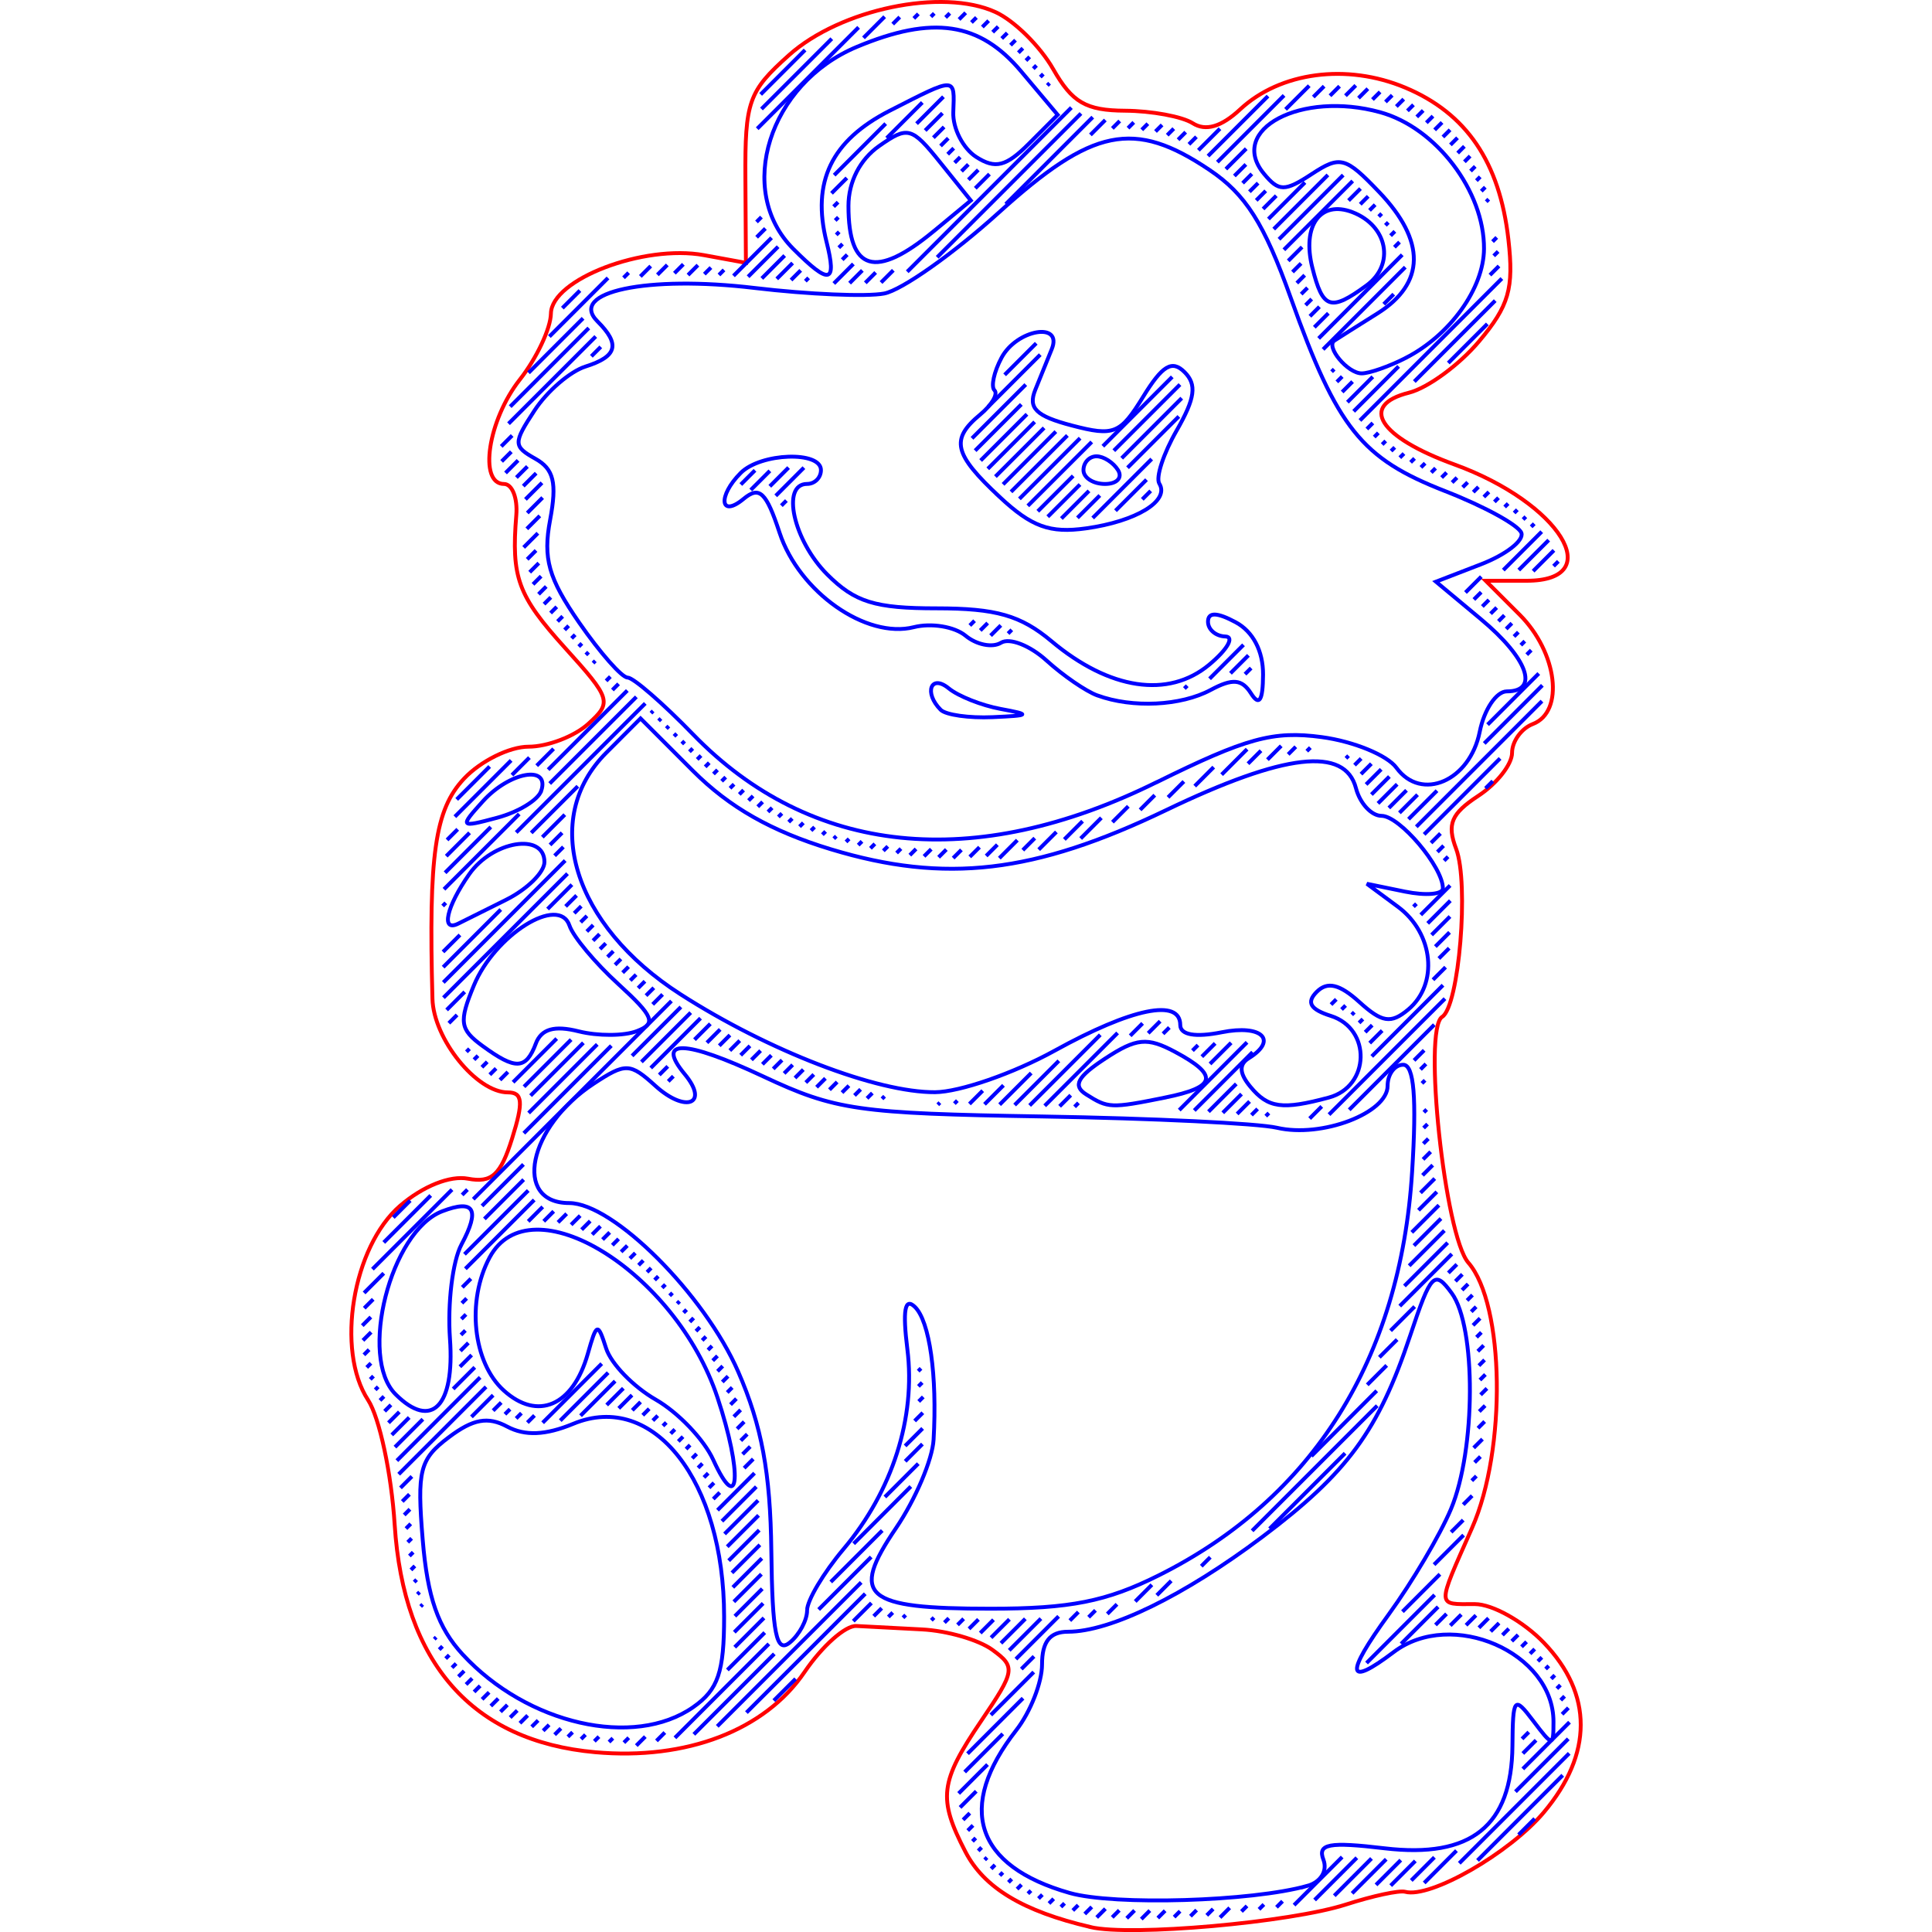 <?xml version="1.0" encoding="UTF-8" standalone="no"?>
<!-- Created with Inkscape (http://www.inkscape.org/) -->

<svg
   xmlns:dc="http://purl.org/dc/elements/1.1/"
   xmlns:cc="http://creativecommons.org/ns#"
   xmlns:rdf="http://www.w3.org/1999/02/22-rdf-syntax-ns#"
   xmlns:svg="http://www.w3.org/2000/svg"
   xmlns="http://www.w3.org/2000/svg"
   xmlns:sodipodi="http://sodipodi.sourceforge.net/DTD/sodipodi-0.dtd"
   xmlns:inkscape="http://www.inkscape.org/namespaces/inkscape"
   width="50mm"
   height="50mm"
   viewBox="0 0 50 50"
   version="1.1"
   id="svg1586"
   inkscape:version="0.92.2 2405546, 2018-03-11"
   sodipodi:docname="50.svg">
  <sodipodi:namedview
     id="base"
     pagecolor="#ffffff"
     bordercolor="#666666"
     borderopacity="1.0"
     inkscape:pageopacity="0.0"
     inkscape:pageshadow="2"
     inkscape:zoom="3.3031093"
     inkscape:cx="103.98132"
     inkscape:cy="68.979071"
     inkscape:document-units="mm"
     inkscape:current-layer="layer1"
     showgrid="false"
     inkscape:window-width="1366"
     inkscape:window-height="703"
     inkscape:window-x="0"
     inkscape:window-y="0"
     inkscape:window-maximized="1" />
  <defs
     id="defs1580" />
  <g
     inkscape:label="Layer 1"
     inkscape:groupmode="layer"
     id="layer1"
     transform="translate(0,-247)">
    <g
       id="g978"
       transform="translate(-4.521,4.4734365e-5)">
      <path
         inkscape:connector-curvature="0"
         id="path955"
         d="m 32.741,296.871 c -1.744,-0.407 -2.754,-1.015 -3.236,-1.949 -0.713,-1.38 -0.662,-1.805 0.41,-3.386 0.88,-1.298 0.896,-1.396 0.289,-1.839 -0.352,-0.258 -1.173,-0.495 -1.824,-0.528 -0.651,-0.033 -1.414,-0.073 -1.696,-0.089 -0.282,-0.016 -0.885,0.519 -1.341,1.191 -1.026,1.51 -3.054,2.287 -5.417,2.076 -3.179,-0.284 -4.963,-2.308 -5.191,-5.89 -0.084,-1.324 -0.394,-2.775 -0.688,-3.224 -0.842,-1.286 -0.399,-3.97 0.829,-5.028 0.591,-0.508 1.294,-0.789 1.756,-0.701 0.614,0.117 0.846,-0.095 1.143,-1.043 0.296,-0.945 0.273,-1.19 -0.111,-1.19 -0.808,0 -1.923,-1.383 -1.951,-2.421 -0.102,-3.738 0.065,-4.899 0.817,-5.699 0.427,-0.455 1.178,-0.827 1.669,-0.827 0.491,0 1.186,-0.265 1.543,-0.588 0.622,-0.563 0.597,-0.646 -0.598,-1.969 -1.223,-1.354 -1.393,-1.816 -1.261,-3.437 0.036,-0.443 -0.107,-0.805 -0.318,-0.805 -0.666,0 -0.415,-1.652 0.409,-2.701 0.436,-0.554 0.798,-1.324 0.805,-1.711 0.016,-0.885 2.403,-1.795 3.96,-1.51 l 1.086,0.199 -0.013,-2.178 c -0.012,-2.003 0.079,-2.259 1.127,-3.197 1.334,-1.193 3.967,-1.743 5.344,-1.115 0.486,0.221 1.157,0.885 1.493,1.474 0.493,0.866 0.849,1.073 1.862,1.079 0.689,0.005 1.477,0.15 1.752,0.325 0.334,0.212 0.741,0.092 1.225,-0.359 1.039,-0.968 2.76,-1.196 4.27,-0.565 1.586,0.663 2.447,1.929 2.673,3.928 0.144,1.276 0.017,1.718 -0.759,2.64 -0.512,0.609 -1.329,1.207 -1.814,1.329 -1.3,0.326 -0.779,1.147 1.18,1.859 2.728,0.991 3.977,3.008 1.863,3.008 h -1.057 l 0.878,0.878 c 0.979,0.98 1.165,2.514 0.341,2.83 -0.295,0.113 -0.537,0.449 -0.537,0.746 0,0.297 -0.394,0.798 -0.875,1.113 -0.7,0.459 -0.814,0.732 -0.573,1.369 0.339,0.893 0.075,4.08 -0.361,4.35 -0.502,0.31 0.068,5.662 0.677,6.361 0.94,1.078 0.993,4.839 0.097,6.865 -0.923,2.088 -0.928,1.972 0.073,1.972 0.455,0 1.26,0.452 1.789,1.004 1.269,1.325 1.267,2.873 -0.006,4.386 -0.892,1.06 -2.939,2.233 -3.588,2.055 -0.151,-0.042 -0.838,0.106 -1.527,0.328 -1.446,0.466 -5.567,0.831 -6.618,0.586 z"
         style="fill:none;stroke:#ff0000;stroke-width:0.1;stroke-miterlimit:4;stroke-dasharray:none" />
      <path
         inkscape:connector-curvature="0"
         id="path953"
         d="m 38.357,295.806 c 0.346,-0.098 0.524,-0.389 0.414,-0.677 -0.157,-0.41 0.142,-0.466 1.583,-0.295 2.24,0.265 3.291,-0.578 3.309,-2.652 0.011,-1.258 0.044,-1.298 0.537,-0.647 0.506,0.669 0.525,0.67 0.525,0.023 0,-1.793 -2.632,-2.94 -4.135,-1.803 -1.221,0.924 -1.266,0.59 -0.13,-0.973 0.608,-0.837 1.333,-2.064 1.612,-2.728 0.644,-1.534 0.655,-4.716 0.02,-5.586 -0.448,-0.613 -0.535,-0.525 -1.075,1.095 -0.821,2.461 -1.625,3.557 -3.821,5.207 -2.031,1.527 -3.94,2.459 -5.035,2.459 -0.468,0 -0.672,0.257 -0.672,0.846 0,0.466 -0.3,1.23 -0.666,1.7 -1.562,2.001 -1.064,3.52 1.382,4.215 1.153,0.328 4.714,0.221 6.153,-0.185 z"
         style="fill:none;stroke:#0000ff;stroke-width:0.1;stroke-miterlimit:4;stroke-dasharray:none" />
      <path
         inkscape:connector-curvature="0"
         id="path951"
         d="m 22.466,291.177 c 0.64,-0.449 0.795,-0.903 0.795,-2.338 0,-3.515 -1.828,-5.852 -3.905,-4.991 -0.717,0.297 -1.246,0.319 -1.709,0.072 -0.5,-0.268 -0.883,-0.198 -1.512,0.277 -0.753,0.568 -0.824,0.85 -0.674,2.658 0.123,1.487 0.397,2.271 1.032,2.96 1.671,1.812 4.432,2.442 5.972,1.363 z"
         style="fill:none;stroke:#0000ff;stroke-width:0.1;stroke-miterlimit:4;stroke-dasharray:none" />
      <path
         inkscape:connector-curvature="0"
         id="path949"
         d="m 25.408,288.676 c 0,-0.256 0.425,-0.97 0.944,-1.587 1.267,-1.506 1.872,-3.4 1.652,-5.169 -0.126,-1.008 -0.066,-1.348 0.192,-1.1 0.383,0.366 0.582,1.777 0.486,3.439 -0.03,0.514 -0.467,1.542 -0.971,2.286 -1.203,1.773 -0.833,2.088 2.446,2.088 2.058,0 2.999,-0.186 4.35,-0.862 3.991,-1.994 6.256,-5.6 6.559,-10.441 0.121,-1.924 0.05,-2.774 -0.23,-2.774 -0.222,0 -0.404,0.246 -0.404,0.546 0,0.705 -1.709,1.353 -2.861,1.085 -0.492,-0.114 -3.229,-0.246 -6.082,-0.293 -4.772,-0.078 -5.349,-0.161 -7.217,-1.037 -2.032,-0.953 -2.791,-0.974 -2.03,-0.057 0.639,0.771 0.028,1.015 -0.758,0.303 -0.66,-0.598 -0.769,-0.602 -1.599,-0.057 -1.696,1.112 -2.102,3.089 -0.634,3.089 1.139,0 3.501,2.358 4.376,4.368 0.608,1.397 0.832,2.613 0.856,4.633 0.025,2.146 0.128,2.66 0.479,2.372 0.246,-0.202 0.447,-0.577 0.447,-0.833 z"
         style="fill:none;stroke:#0000ff;stroke-width:0.1;stroke-miterlimit:4;stroke-dasharray:none" />
      <path
         inkscape:connector-curvature="0"
         id="path947"
         d="m 23.09,283.169 c -1.086,-3.27 -4.85,-5.585 -5.898,-3.626 -0.602,1.125 -0.433,2.719 0.366,3.442 0.88,0.797 1.792,0.399 2.175,-0.948 0.23,-0.81 0.258,-0.819 0.475,-0.14 0.127,0.396 0.704,0.993 1.284,1.325 0.58,0.333 1.249,1.033 1.487,1.557 0.682,1.497 0.761,0.347 0.111,-1.61 z"
         style="fill:none;stroke:#0000ff;stroke-width:0.1;stroke-miterlimit:4;stroke-dasharray:none" />
      <path
         inkscape:connector-curvature="0"
         id="path945"
         d="m 16.166,281.649 c -0.065,-0.914 0.068,-2.012 0.297,-2.44 0.489,-0.914 0.335,-1.18 -0.498,-0.861 -1.336,0.513 -2.168,3.775 -1.208,4.735 0.931,0.931 1.534,0.317 1.409,-1.435 z"
         style="fill:none;stroke:#0000ff;stroke-width:0.1;stroke-miterlimit:4;stroke-dasharray:none" />
      <path
         inkscape:connector-curvature="0"
         id="path943"
         d="m 34.664,275.406 c 1.339,-0.268 1.408,-0.574 0.267,-1.184 -0.72,-0.385 -0.998,-0.359 -1.81,0.174 -0.72,0.472 -0.843,0.703 -0.491,0.926 0.57,0.362 0.634,0.365 2.034,0.085 z"
         style="fill:none;stroke:#0000ff;stroke-width:0.1;stroke-miterlimit:4;stroke-dasharray:none" />
      <path
         inkscape:connector-curvature="0"
         id="path941"
         d="m 38.912,275.404 c 1.068,-0.286 1.106,-1.778 0.053,-2.112 -0.537,-0.17 -0.641,-0.349 -0.366,-0.624 0.275,-0.275 0.59,-0.2 1.102,0.264 0.587,0.532 0.816,0.568 1.261,0.198 0.793,-0.659 0.664,-1.976 -0.262,-2.662 l -0.805,-0.596 0.984,0.202 c 0.541,0.111 0.984,0.073 0.984,-0.084 0,-0.553 -1.12,-1.876 -1.588,-1.876 -0.261,0 -0.559,-0.322 -0.662,-0.716 -0.284,-1.086 -1.849,-0.905 -4.915,0.569 -3.408,1.638 -5.716,1.907 -8.673,1.012 -1.539,-0.466 -2.624,-1.083 -3.569,-2.028 l -1.358,-1.358 -0.886,0.887 c -1.711,1.712 -0.866,4.463 1.918,6.25 2.289,1.47 5.082,2.544 6.59,2.536 0.637,-0.004 2.03,-0.487 3.094,-1.074 2.006,-1.106 3.252,-1.361 3.252,-0.665 0,0.256 0.39,0.325 1.073,0.188 1.039,-0.208 1.462,0.2 0.698,0.673 -0.256,0.159 -0.243,0.392 0.044,0.737 0.46,0.554 0.821,0.604 2.031,0.279 z"
         style="fill:none;stroke:#0000ff;stroke-width:0.1;stroke-miterlimit:4;stroke-dasharray:none" />
      <path
         inkscape:connector-curvature="0"
         id="path939"
         d="m 18.386,274.01 c 0.147,-0.382 0.479,-0.478 1.111,-0.319 0.496,0.124 1.172,0.122 1.504,-0.005 0.514,-0.197 0.443,-0.376 -0.483,-1.223 -0.597,-0.545 -1.163,-1.224 -1.258,-1.507 -0.27,-0.805 -1.932,0.234 -2.476,1.549 -0.39,0.942 -0.363,1.134 0.224,1.563 0.857,0.627 1.122,0.616 1.38,-0.057 z"
         style="fill:none;stroke:#0000ff;stroke-width:0.1;stroke-miterlimit:4;stroke-dasharray:none" />
      <path
         inkscape:connector-curvature="0"
         id="path937"
         d="m 17.627,270.282 c 0.541,-0.271 0.984,-0.709 0.984,-0.973 0,-0.769 -1.339,-0.552 -1.947,0.316 -0.589,0.842 -0.737,1.5 -0.289,1.281 0.148,-0.072 0.711,-0.353 1.252,-0.624 z"
         style="fill:none;stroke:#0000ff;stroke-width:0.1;stroke-miterlimit:4;stroke-dasharray:none" />
      <path
         inkscape:connector-curvature="0"
         id="path935"
         d="m 34.452,267.246 c 2.322,-1.148 3.019,-1.339 4.275,-1.17 0.825,0.111 1.696,0.468 1.934,0.794 0.647,0.885 1.9,0.342 2.155,-0.932 0.115,-0.575 0.43,-1.045 0.701,-1.045 0.85,0 0.544,-0.857 -0.668,-1.867 l -1.166,-0.972 1.166,-0.45 c 0.641,-0.247 1.112,-0.612 1.046,-0.81 -0.066,-0.198 -0.953,-0.686 -1.972,-1.083 -2.17,-0.847 -2.788,-1.62 -3.996,-4.999 -0.691,-1.934 -1.17,-2.687 -2.11,-3.318 -1.95,-1.309 -3.019,-1.091 -5.455,1.114 -1.173,1.062 -2.504,2.001 -2.959,2.088 -0.455,0.087 -1.962,0.022 -3.35,-0.143 -2.786,-0.333 -4.833,0.1 -4.071,0.862 0.598,0.598 0.516,0.909 -0.309,1.171 -0.399,0.127 -0.992,0.638 -1.318,1.136 -0.555,0.847 -0.553,0.928 0.021,1.25 0.477,0.267 0.562,0.621 0.382,1.582 -0.188,1.001 -0.043,1.511 0.752,2.66 0.542,0.782 1.105,1.421 1.253,1.421 0.147,0 0.91,0.662 1.695,1.471 3.045,3.139 7.267,3.575 11.992,1.239 z"
         style="fill:none;stroke:#0000ff;stroke-width:0.1;stroke-miterlimit:4;stroke-dasharray:none" />
      <path
         inkscape:connector-curvature="0"
         id="path933"
         d="m 28.866,265.37 c -0.441,-0.441 -0.255,-0.936 0.209,-0.555 0.246,0.202 0.85,0.441 1.341,0.532 0.792,0.146 0.769,0.17 -0.209,0.213 -0.607,0.027 -1.21,-0.059 -1.341,-0.19 z"
         style="fill:none;stroke:#0000ff;stroke-width:0.1;stroke-miterlimit:4;stroke-dasharray:none" />
      <path
         inkscape:connector-curvature="0"
         id="path931"
         d="m 32.92,264.998 c -0.295,-0.108 -0.887,-0.515 -1.315,-0.904 -0.428,-0.389 -0.958,-0.596 -1.178,-0.46 -0.22,0.136 -0.632,0.054 -0.916,-0.181 -0.284,-0.236 -0.887,-0.336 -1.34,-0.222 -1.233,0.31 -2.969,-0.91 -3.474,-2.442 -0.348,-1.056 -0.521,-1.219 -0.931,-0.879 -0.612,0.508 -0.676,-0.07 -0.074,-0.672 0.519,-0.519 2.075,-0.573 2.075,-0.072 0,0.197 -0.161,0.358 -0.358,0.358 -0.68,0 -0.354,1.467 0.52,2.342 0.718,0.718 1.234,0.878 2.834,0.878 1.535,0 2.174,0.183 2.968,0.848 1.504,1.262 3.027,1.489 4.083,0.611 0.475,-0.396 0.662,-0.725 0.417,-0.731 -0.246,-0.007 -0.447,-0.179 -0.447,-0.382 0,-0.251 0.23,-0.247 0.715,0.013 0.449,0.24 0.713,0.745 0.71,1.355 -0.004,0.679 -0.098,0.826 -0.312,0.487 -0.236,-0.372 -0.478,-0.393 -1.044,-0.089 -0.773,0.414 -2.022,0.474 -2.931,0.142 z"
         style="fill:none;stroke:#0000ff;stroke-width:0.1;stroke-miterlimit:4;stroke-dasharray:none" />
      <path
         inkscape:connector-curvature="0"
         id="path929"
         d="m 30.391,259.86 c -1.189,-1.112 -1.278,-1.488 -0.503,-2.131 0.3,-0.249 0.467,-0.531 0.37,-0.628 -0.096,-0.096 -0.014,-0.476 0.183,-0.844 0.394,-0.736 1.593,-0.94 1.299,-0.221 -0.101,0.246 -0.293,0.721 -0.427,1.055 -0.19,0.473 0.021,0.678 0.949,0.921 1.089,0.285 1.251,0.22 1.844,-0.745 0.498,-0.811 0.748,-0.96 1.071,-0.637 0.323,0.323 0.275,0.675 -0.204,1.511 -0.344,0.599 -0.546,1.218 -0.449,1.375 0.275,0.446 -0.594,0.976 -1.897,1.158 -0.937,0.131 -1.408,-0.041 -2.236,-0.814 z"
         style="fill:none;stroke:#0000ff;stroke-width:0.1;stroke-miterlimit:4;stroke-dasharray:none" />
      <path
         inkscape:connector-curvature="0"
         id="path927"
         d="m 33.456,259.167 c -0.122,-0.197 -0.373,-0.358 -0.558,-0.358 -0.185,0 -0.337,0.161 -0.337,0.358 0,0.197 0.251,0.358 0.558,0.358 0.307,0 0.458,-0.161 0.337,-0.358 z"
         style="fill:none;stroke:#0000ff;stroke-width:0.1;stroke-miterlimit:4;stroke-dasharray:none" />
      <path
         inkscape:connector-curvature="0"
         id="path925"
         d="m 18.528,267.468 c 0.227,-0.681 -0.818,-0.496 -1.508,0.267 -0.61,0.675 -0.6,0.687 0.368,0.428 0.548,-0.147 1.061,-0.459 1.139,-0.695 z"
         style="fill:none;stroke:#0000ff;stroke-width:0.1;stroke-miterlimit:4;stroke-dasharray:none" />
      <path
         inkscape:connector-curvature="0"
         id="path923"
         d="m 40.903,256.262 c 1.145,-0.586 2.017,-1.8 2.024,-2.821 0.011,-1.491 -1.238,-3.137 -2.686,-3.536 -2.045,-0.565 -3.958,0.448 -3.009,1.592 0.386,0.465 0.536,0.466 1.237,0.007 0.736,-0.482 0.871,-0.447 1.738,0.459 1.22,1.274 1.205,2.371 -0.043,3.152 -0.541,0.339 -1.04,0.654 -1.109,0.7 -0.232,0.157 0.343,0.848 0.706,0.848 0.198,0 0.712,-0.18 1.142,-0.4 z"
         style="fill:none;stroke:#0000ff;stroke-width:0.1;stroke-miterlimit:4;stroke-dasharray:none" />
      <path
         inkscape:connector-curvature="0"
         id="path921"
         d="m 39.885,254.388 c 0.743,-0.543 0.55,-1.546 -0.363,-1.897 -0.829,-0.318 -1.311,0.348 -1.038,1.435 0.27,1.077 0.47,1.143 1.402,0.461 z"
         style="fill:none;stroke:#0000ff;stroke-width:0.1;stroke-miterlimit:4;stroke-dasharray:none" />
      <path
         inkscape:connector-curvature="0"
         id="path919"
         d="m 25.912,253.262 c -0.39,-1.554 0.126,-2.626 1.633,-3.396 1.733,-0.884 1.681,-0.886 1.647,0.038 -0.016,0.417 0.251,0.938 0.593,1.158 0.495,0.318 0.773,0.248 1.365,-0.345 l 0.744,-0.745 -0.95,-1.129 c -1.07,-1.272 -2.283,-1.452 -4.249,-0.63 -2.274,0.951 -3.147,3.724 -1.645,5.227 0.942,0.943 1.134,0.903 0.862,-0.179 z"
         style="fill:none;stroke:#0000ff;stroke-width:0.1;stroke-miterlimit:4;stroke-dasharray:none" />
      <path
         inkscape:connector-curvature="0"
         id="path1148"
         d="m 28.689,252.981 0.956,-0.792 -0.79,-0.983 c -0.742,-0.923 -0.838,-0.949 -1.583,-0.427 -0.495,0.347 -0.793,0.929 -0.793,1.549 0,1.698 0.698,1.904 2.209,0.653 z"
         style="fill:none;stroke:#0000ff;stroke-width:0.1;stroke-miterlimit:4;stroke-dasharray:none" />
      <path
         id="path903"
         style="fill:none;stroke:#0000ff;stroke-width:0.1"
         d="m 25.356,248.294 -1.149,1.149 m 0.021,0.378 1.819,-1.819 m -6.518,6.518 -0.454,0.454 m 5.043,-4.643 2.624,-2.624 m -6.486,6.486 -1.517,1.517 m 8.129,-7.73 0.548,-0.548 m -6.626,6.626 -0.131,0.131 m -2.459,2.459 1.411,-1.411 m 8.195,-7.795 -0.181,0.181 m -6.531,6.531 0.268,-0.268 m -1.603,1.603 -2.034,2.034 m 10.446,-10.047 0.117,-0.117 m -6.497,6.497 -0.256,0.256 m -3.853,3.853 2.257,-2.257 m 8.761,-8.362 -0.087,0.087 m -6.638,6.638 0.231,-0.231 m -2.137,2.137 -0.244,0.244 m -2.332,2.332 0.282,-0.282 m 11.327,-10.928 -0.109,0.109 m -6.666,6.666 0.256,-0.256 m -4.829,4.829 -0.25,0.25 m 11.837,-11.438 0.172,-0.172 m -5.286,5.286 -0.127,0.127 m -1.35,1.35 0.17,-0.17 m -4.991,4.991 -0.325,0.325 m 12.058,-11.659 0.129,-0.129 m -5.461,5.461 -0.227,0.227 m -0.975,0.975 0.13,-0.13 m -5.087,5.087 -0.286,0.286 m 12.059,-11.659 0.163,-0.163 m -2.664,2.664 -1.333,1.333 m -2.606,2.606 0.985,-0.985 m -6.092,6.092 -0.334,0.334 m 12.148,-11.748 0.143,-0.143 m -1.963,1.963 -0.922,0.922 m -1.428,1.428 0.397,-0.397 m -1.779,1.779 -0.777,0.777 m -5.762,5.762 0.428,-0.428 m 12.041,-11.642 -0.143,0.143 m -2.204,2.204 0.696,-0.696 m -2.728,2.728 -0.115,0.115 m -1.858,1.858 0.591,-0.591 m -6.264,6.264 -0.397,0.397 m 12.506,-12.107 0.129,-0.129 m -1.89,1.89 -0.448,0.448 m -2.328,2.328 0.082,-0.082 m -1.184,1.184 -0.41,0.41 m -6.469,6.469 0.336,-0.336 m 12.501,-12.102 -0.116,0.116 m -2.199,2.199 0.277,-0.277 m -2.715,2.715 -0.077,0.077 m -1.169,1.169 0.25,-0.25 m -6.802,6.802 -0.368,0.368 m 12.999,-12.6 0.096,-0.096 m -2.106,2.106 -0.2,0.2 m -2.633,2.633 0.096,-0.096 m -0.877,0.877 -0.085,0.085 m -7.199,7.199 0.229,-0.229 m 12.952,-12.553 -0.084,0.084 m -2.214,2.214 0.156,-0.156 m -2.756,2.756 -0.13,0.13 m -8.088,8.088 0.236,-0.236 m 13.056,-12.657 -0.078,0.078 m -2.217,2.217 0.145,-0.145 m -2.765,2.765 -0.506,0.506 m -7.785,7.785 0.21,-0.21 m 13.158,-12.759 -0.058,0.058 m -2.221,2.221 0.177,-0.177 m -2.743,2.743 -0.33,0.33 m -8.05,8.05 0.199,-0.199 m 11.181,-10.782 -0.255,0.255 m -2.668,2.668 0.268,-0.268 m -8.407,8.407 -0.176,0.176 m 11.161,-10.762 0.367,-0.367 m -2.489,2.489 -0.317,0.317 m -8.553,8.553 0.16,-0.16 m 13.319,-12.92 -4.248,4.248 m -9.05,9.05 0.133,-0.133 m 13.413,-13.013 -3.721,3.721 m -9.643,9.643 0.106,-0.106 m 13.563,-13.163 -2.251,2.251 m -11.237,11.237 0.093,-0.093 m 13.72,-13.321 -0.385,0.385 m -9.048,9.048 0.367,-0.367 m -4.48,4.48 -0.082,0.082 m 13.81,-13.411 0.191,-0.191 m -9.054,9.054 -0.495,0.495 m -4.267,4.267 0.07,-0.07 m 14.11,-13.711 -0.149,0.149 m -9.27,9.27 0.485,-0.485 m -5.002,5.002 -0.058,0.058 m -3.528,3.528 0.852,-0.852 m 17.034,-16.635 -0.157,0.157 m -9.473,9.473 0.729,-0.729 m -7.577,7.577 -1.456,1.456 m 18.132,-17.733 0.17,-0.17 m -9.722,9.722 -0.131,0.131 m -4.535,4.535 0.11,-0.11 m -2.095,2.095 -0.452,0.452 m -1.679,1.679 0.275,-0.275 m 18.532,-18.133 -0.169,0.169 m -14.359,14.359 0.159,-0.159 m -1.681,1.681 -0.437,0.437 m -2.341,2.341 0.604,-0.604 m 18.532,-18.133 -0.196,0.196 m -16.303,16.303 2.049,-2.049 m -3.533,3.533 -1.183,1.183 m 19.25,-18.851 0.194,-0.194 m -14.494,14.494 -2.243,2.243 m -2.736,2.736 1.947,-1.947 m 18.135,-17.736 -0.558,0.558 m -17.655,17.655 3.34,-3.34 m -5.162,5.162 -0.081,0.081 m 19.807,-19.408 1.552,-1.552 m -15.913,15.913 -0.056,0.056 m -3.098,3.098 1.206,-1.206 m 18.277,-17.878 -1.726,1.726 m -5.505,5.505 0.817,-0.817 m -9.712,9.712 -0.061,0.061 m -3.008,3.008 0.581,-0.581 m 19.265,-18.866 -0.612,0.612 m -1.545,1.545 0.527,-0.527 m -5.331,5.331 -1.35,1.35 m -8.327,8.327 0.065,-0.065 m -2.762,2.762 -0.313,0.313 m -2.769,2.769 0.438,-0.438 m 22.365,-21.966 -0.28,0.28 m -2.043,2.043 0.298,-0.298 m -5.697,5.697 -1.391,1.391 m -7.712,7.712 0.07,-0.07 m -2.933,2.933 -0.227,0.227 m -2.884,2.884 1.491,-1.491 m 21.707,-21.308 -0.247,0.247 m -2.261,2.261 0.239,-0.239 m -5.966,5.966 -1.196,1.196 m -7.592,7.592 0.074,-0.074 m -3.091,3.091 -3.154,3.154 m 23.347,-22.948 0.267,-0.267 m -2.528,2.528 -0.224,0.224 m -6.956,6.956 1.198,-1.198 m -8.649,8.649 -0.086,0.086 m -6.365,6.365 3.21,-3.21 m 20.713,-20.314 -0.242,0.242 m -2.647,2.647 0.246,-0.246 m -5.98,5.98 -1.213,1.213 m -7.521,7.521 0.099,-0.099 m -3.341,3.341 -0.63,0.63 m -2.612,2.612 0.467,-0.467 m 23.69,-23.291 -0.197,0.197 m -2.831,2.831 0.342,-0.342 m -6.009,6.009 -1.26,1.26 m -7.511,7.511 0.105,-0.105 m -3.434,3.434 -0.283,0.283 m -3.022,3.022 0.213,-0.213 m 24.201,-23.802 -0.174,0.174 m -3.03,3.03 0.946,-0.946 m -6.447,6.447 -1.366,1.366 m -7.495,7.495 0.105,-0.105 m -3.526,3.526 -0.183,0.183 m 21.277,-20.878 0.191,-0.191 m -1.962,1.962 -1.402,1.402 m -6.799,6.799 1.459,-1.459 m -8.843,8.843 -0.105,0.105 m -3.65,3.65 0.164,-0.164 m 21.39,-20.991 -0.156,0.156 m -3.324,3.324 1.662,-1.662 m -6.809,6.809 -1.571,1.571 m -7.489,7.489 0.103,-0.103 m -3.644,3.644 -0.166,0.166 m -3.115,3.115 0.079,-0.079 m 24.682,-24.283 -0.166,0.166 m -3.439,3.439 1.78,-1.78 m -6.753,6.753 -1.654,1.654 m -7.467,7.467 0.111,-0.111 m -3.728,3.728 -0.169,0.169 m -3.08,3.08 0.103,-0.103 m 24.715,-24.316 -0.171,0.171 m -2.014,2.014 0.309,-0.309 m -1.512,1.512 -0.358,0.358 m -4.797,4.797 1.795,-1.795 m -2.563,2.563 -0.916,0.916 m -7.486,7.486 0.118,-0.118 m -3.813,3.813 -0.149,0.149 m -3.057,3.057 0.139,-0.139 m 24.71,-24.311 -0.192,0.192 m -1.925,1.925 0.206,-0.206 m -1.737,1.737 -0.222,0.222 m -4.624,4.624 1.711,-1.711 m -2.587,2.587 -0.834,0.834 m -7.505,7.505 0.125,-0.125 m -3.863,3.863 -0.15,0.15 m -3.047,3.047 0.162,-0.162 m 24.69,-24.291 -0.185,0.185 m -1.9,1.899 0.146,-0.146 m -1.824,1.824 -0.203,0.203 m -4.533,4.533 1.554,-1.554 m -2.4,2.4 -0.715,0.715 m -7.593,7.593 0.107,-0.107 m -3.913,3.913 -0.152,0.152 m -2.978,2.978 0.205,-0.205 m 24.576,-24.177 -0.183,0.183 m -1.856,1.856 0.077,-0.077 m -1.92,1.92 -0.164,0.164 m -4.493,4.493 1.327,-1.327 m -2.045,2.045 -0.579,0.579 m -2.785,2.785 0.122,-0.122 m -4.986,4.986 -0.091,0.091 m -4.031,4.031 0.154,-0.154 m -1.86,1.86 -1.129,1.129 m 24.446,-24.047 0.174,-0.174 m -1.969,1.969 -0.075,0.075 m -2.066,2.066 0.158,-0.158 m -4.141,4.141 -1.526,1.526 m -2.91,2.91 0.192,-0.192 M 25.024,268.183 24.932,268.275 m -4.1,4.1 0.151,-0.151 m -1.681,1.681 -1.219,1.219 m -3.384,3.384 0.438,-0.438 m 27.431,-27.031 -0.148,0.148 m -1.912,1.912 0.112,-0.112 m -1.952,1.952 -0.246,0.246 m -5.032,5.032 0.803,-0.803 m -3.77,3.77 -0.265,0.265 m -4.944,4.944 0.098,-0.098 m -4.1,4.1 -0.176,0.176 m -2.784,2.784 1.367,-1.367 m -3.951,3.951 -1.215,1.215 m 28.126,-27.727 0.121,-0.121 m -1.959,1.959 -0.133,0.133 m -2.072,2.072 0.363,-0.363 m -4.598,4.598 -0.218,0.218 m -3.473,3.473 0.096,-0.096 m -5.105,5.105 -0.09,0.09 m -4.271,4.271 0.202,-0.202 m -1.464,1.464 -1.776,1.776 m -4.042,4.042 2.059,-2.059 m 26.61,-26.211 -0.099,0.099 m -4.083,4.083 2.164,-2.164 m -14.924,14.924 -0.083,0.083 m -4.392,4.392 0.257,-0.257 m -1.327,1.327 -2.265,2.265 m -1.596,1.596 0.138,-0.138 m -2.166,2.166 -0.509,0.509 m 28.913,-28.514 0.103,-0.103 m -2.07,2.07 -2.128,2.128 m -12.662,12.662 0.064,-0.064 m -4.266,4.266 -5.129,5.129 m -2.821,2.821 0.231,-0.231 m 28.87,-28.47 -0.065,0.065 m -2.652,2.652 0.259,-0.259 m -14.096,14.096 -0.079,0.079 m -5.537,5.537 1.264,-1.264 m -4.074,4.074 -1.074,1.074 m -3.098,3.098 0.222,-0.222 m 24.93,-24.531 -0.066,0.066 m -12.251,12.251 0.097,-0.097 m -4.432,4.432 -1.276,1.276 m -4.063,4.063 1.016,-1.016 m -3.948,3.948 -0.212,0.212 m 25.205,-24.806 0.138,-0.138 m -12.094,12.094 -0.115,0.115 m -5.685,5.685 1.288,-1.288 m -4.459,4.459 -1.65,1.65 m -2.603,2.603 0.134,-0.134 m 29.184,-28.785 -0.109,0.109 m -3.892,3.892 0.269,-0.269 m -12.027,12.027 -0.116,0.116 m -4.887,4.887 0.41,-0.41 m -1.101,1.101 -0.221,0.221 m -5.018,5.018 1.782,-1.782 m -4.226,4.226 -0.109,0.109 m 29.167,-28.768 0.113,-0.113 m -3.243,3.243 -0.657,0.657 m -11.667,11.667 0.113,-0.113 m -4.679,4.679 -0.343,0.343 m -1.001,1.001 0.133,-0.133 m -3.381,3.381 -0.376,0.376 m -1.706,1.706 0.223,-0.223 m -2.521,2.521 -0.084,0.084 m 28.978,-28.579 0.234,-0.234 m -2.597,2.597 -1.164,1.164 m -11.486,11.486 0.161,-0.161 m -4.817,4.817 -0.276,0.276 m -4.543,4.543 0.258,-0.258 m -2.253,2.253 -0.124,0.124 m -2.242,2.242 0.077,-0.077 M 43.389,254.208 39.716,257.881 m -11.281,11.281 0.186,-0.186 m -4.955,4.955 -0.257,0.257 m -4.447,4.447 0.224,-0.224 m -2.606,2.606 -0.119,0.119 m -2.106,2.106 0.103,-0.103 m 28.759,-28.359 -2.094,2.094 m -1.228,1.228 0.155,-0.155 m -11.038,11.038 -0.2,0.2 m -5.123,5.123 0.241,-0.241 m -4.394,4.394 -0.235,0.235 m -2.851,2.851 0.115,-0.115 m -1.926,1.926 -0.164,0.164 m 27.527,-27.128 1.011,-1.011 m -2.82,2.82 -0.107,0.107 m -10.897,10.897 0.213,-0.213 m -5.197,5.197 -0.237,0.237 m -4.395,4.395 0.223,-0.223 m -3.154,3.154 -0.207,0.207 m -1.86,1.86 0.281,-0.281 m 25.527,-25.128 -0.091,0.091 M 29.619,269.175 29.87,268.925 m -5.386,5.386 -0.232,0.232 m -4.406,4.406 0.215,-0.215 m -3.334,3.334 -0.303,0.303 m -1.764,1.764 0.451,-0.451 m 25.506,-25.107 -0.095,0.095 m -10.479,10.479 0.29,-0.29 m -5.574,5.574 -0.227,0.227 m -4.417,4.417 0.185,-0.185 m -3.492,3.492 -0.559,0.559 m -1.506,1.506 0.722,-0.722 m 25.39,-24.991 -0.106,0.106 m -10.365,10.365 0.466,-0.466 m -5.815,5.815 -0.221,0.221 m -4.446,4.446 0.162,-0.162 m -3.583,3.583 -2.155,2.155 m 26.235,-25.836 0.102,-0.102 m -5.883,5.883 -0.073,0.073 m -4.182,4.182 0.31,-0.31 m -5.99,5.99 -0.216,0.216 m -4.5,4.5 0.161,-0.161 m -3.656,3.656 -2.261,2.261 m 26.456,-26.057 0.108,-0.108 m -4.7,4.7 -0.878,0.878 m -4.422,4.422 0.457,-0.457 m -6.277,6.277 -0.208,0.208 m -4.553,4.553 0.141,-0.141 m -3.679,3.679 -0.562,0.562 m -1.837,1.837 0.296,-0.296 m 26.493,-26.094 -0.113,0.113 m -5.196,5.196 0.465,-0.465 m -4.292,4.292 -0.472,0.472 m -6.412,6.412 0.229,-0.229 m -4.714,4.714 -0.122,0.122 m -3.764,3.764 0.21,-0.21 m -2.376,2.376 -0.185,0.185 m 26.898,-26.499 0.129,-0.129 m -5.059,5.059 -0.158,0.158 m -4.253,4.253 0.535,-0.535 m -6.837,6.837 -0.2,0.2 m -4.721,4.721 0.107,-0.107 m -3.653,3.653 -0.131,0.131 m -2.607,2.607 0.148,-0.148 m 27.097,-26.698 -0.126,0.126 m -8.79,8.79 0.411,-0.411 m -7.231,7.231 -0.179,0.179 m -4.85,4.85 0.096,-0.096 m -3.542,3.542 -0.137,0.137 m -2.851,2.85 0.123,-0.123 m 27.353,-26.954 -0.129,0.129 m -8.348,8.348 0.38,-0.38 m -7.613,7.613 -0.158,0.158 m -4.979,4.979 0.085,-0.085 m -3.388,3.388 -0.184,0.184 m -3.097,3.097 0.101,-0.101 m 27.609,-27.21 -0.134,0.134 m -7.899,7.899 0.41,-0.41 m -8.063,8.063 -0.137,0.137 m -5.109,5.109 0.074,-0.073 m -1.831,1.831 -1.529,1.529 m -3.448,3.448 0.097,-0.097 m 27.839,-27.44 -0.13,0.13 m -7.482,7.482 0.491,-0.491 m -8.518,8.518 -0.067,0.067 m -5.301,5.301 0.062,-0.062 m -1.848,1.848 -1.24,1.24 m -3.864,3.864 0.102,-0.102 m 28.044,-27.645 -0.106,0.106 m -7.059,7.059 0.659,-0.659 m -14.506,14.506 -0.079,0.079 m -2.666,2.666 0.896,-0.896 m -5.139,5.139 -0.062,0.062 m 28.222,-27.823 0.089,-0.089 m -6.396,6.396 -0.336,0.336 m -14.447,14.447 0.101,-0.101 m -1.819,1.819 -0.432,0.432 m -4.899,4.899 0.056,-0.056 m 28.411,-28.012 -0.083,0.083 m -6.385,6.385 0.357,-0.357 m -15.045,15.045 -0.102,0.102 m -1.998,1.998 0.343,-0.343 m -5.417,5.417 -0.053,0.053 m 28.531,-28.131 0.071,-0.071 m -5.953,5.953 -0.197,0.197 m -9.068,9.068 0.054,-0.054 m -6.054,6.054 -0.098,0.098 m -1.809,1.809 0.215,-0.215 m 23.128,-22.729 -0.08,0.08 m -1.7,1.7 0.41,-0.41 m -4.424,4.424 -0.092,0.092 m -9.121,9.121 0.077,-0.077 m -6.349,6.349 -0.105,0.105 m -1.688,1.688 0.167,-0.167 m 23.098,-22.699 -0.994,0.994 m -0.761,0.761 0.189,-0.189 m -12.901,12.901 -0.343,0.343 m -6.644,6.644 0.123,-0.123 m -1.546,1.546 -0.127,0.127 m -5.657,5.657 0.05,-0.05 m 28.792,-28.393 -0.775,0.775 m -0.943,0.943 0.171,-0.171 m -12.563,12.563 -0.491,0.491 m -6.91,6.91 0.135,-0.135 m -1.461,1.461 -0.087,0.087 m -5.79,5.79 0.086,-0.086 m 28.763,-28.363 -0.538,0.538 m -1.101,1.101 0.158,-0.158 m -3.834,3.834 -0.067,0.067 m -8.963,8.963 0.818,-0.818 m -7.847,7.847 -0.148,0.148 m -1.337,1.337 0.109,-0.109 m -5.839,5.839 -0.092,0.092 m 28.672,-28.273 0.124,-0.124 m -1.396,1.396 -0.155,0.155 m -3.723,3.723 0.171,-0.171 m -7.824,7.824 -1.144,1.144 m -7.439,7.439 0.129,-0.129 m -1.273,1.273 -0.122,0.122 m -5.856,5.856 0.106,-0.106 m 27.323,-26.924 -0.148,0.148 m -3.757,3.757 0.269,-0.269 m -7.016,7.016 -1.828,1.828 m -7.742,7.742 0.153,-0.153 m -1.199,1.199 -0.104,0.104 m -5.89,5.89 0.147,-0.147 m 27.283,-26.884 -0.113,0.113 m -3.828,3.828 0.391,-0.391 m -6.822,6.822 -1.886,1.886 m -8.046,8.046 0.176,-0.176 m -1.138,1.138 -0.115,0.115 m -5.853,5.853 0.158,-0.158 m 27.242,-26.843 -0.103,0.103 m -3.866,3.866 0.465,-0.465 m -6.387,6.387 -0.321,0.321 m -1.826,1.826 0.287,-0.287 m -8.451,8.451 -0.183,0.183 m -1.01,1.01 0.112,-0.112 m -5.752,5.753 -0.157,0.157 m 27.243,-26.844 0.116,-0.116 m -3.47,3.47 -0.496,0.496 m -5.947,5.947 0.31,-0.31 m -2.114,2.114 -0.101,0.101 m -8.639,8.639 0.167,-0.167 m -1.01,1.01 -0.11,0.11 m -5.742,5.742 0.181,-0.181 m 23.743,-23.344 -0.456,0.456 m -5.845,5.845 0.163,-0.163 m -10.846,10.846 -0.198,0.198 m -0.868,0.868 0.127,-0.127 m -5.583,5.583 -0.192,0.192 m 25.797,-25.397 1.324,-1.324 m -3.137,3.137 -0.469,0.469 m -16.959,16.959 0.236,-0.236 m -0.867,0.867 -0.168,0.168 m -5.507,5.507 0.179,-0.179 m 26.785,-26.386 -1.504,1.504 m -1.96,1.96 0.737,-0.737 m -17.662,17.662 -0.958,0.958 m -5.366,5.366 0.183,-0.183 m 26.52,-26.121 -3.252,3.252 m -5.793,5.793 0.143,-0.143 m -11.43,11.43 -0.891,0.891 m -5.228,5.228 0.201,-0.201 m 25.166,-24.767 -1.966,1.966 m -5.752,5.752 0.344,-0.344 m -11.829,11.829 -0.867,0.867 m -4.991,4.991 0.165,-0.165 m 24.708,-24.309 -0.188,0.188 m -1.411,1.411 0.244,-0.244 m -5.417,5.417 -0.547,0.547 m -12.494,12.494 0.811,-0.811 m -5.421,5.421 -0.154,0.154 m 23.143,-22.744 0.161,-0.161 m -5.088,5.088 -1.754,1.754 m -6.756,6.756 0.072,-0.072 m -4.186,4.186 -0.791,0.791 m -4.504,4.504 0.163,-0.163 m 22.959,-22.56 -0.103,0.103 m -6.465,6.465 1.509,-1.509 m -8.551,8.551 -0.098,0.098 m -4.825,4.825 0.723,-0.723 m -4.848,4.848 -0.12,0.12 m 21.883,-21.484 0.076,-0.076 m -4.662,4.662 -0.719,0.719 m -7.5,7.5 0.118,-0.118 m -4.177,4.177 -0.751,0.751 m -3.927,3.927 0.113,-0.113 m 22.377,-21.978 -0.76,0.76 m -2.322,2.322 0.136,-0.136 m -2.452,2.452 -0.485,0.485 m -7.975,7.975 0.212,-0.212 m -4.177,4.177 -0.714,0.714 m -3.61,3.61 0.119,-0.119 m 22.034,-21.634 -0.586,0.586 m -2.229,2.229 0.104,-0.104 m -2.484,2.484 -0.323,0.323 m -8.592,8.592 0.453,-0.453 m -4.15,4.15 -0.709,0.709 m -3.257,3.257 0.099,-0.099 m 21.665,-21.265 -0.476,0.476 m -2.067,2.067 0.066,-0.066 m -2.502,2.502 -0.159,0.159 m -8.961,8.961 0.446,-0.446 m -4.123,4.123 -0.746,0.746 m -2.857,2.857 0.126,-0.126 m 21.242,-20.843 -0.368,0.368 m -1.974,1.974 0.098,-0.098 m -2.432,2.432 -0.08,0.08 m -9.857,9.857 0.863,-0.863 m -3.993,3.993 -0.757,0.757 m -2.547,2.547 0.233,-0.233 m 20.804,-20.405 -0.267,0.267 m -1.907,1.907 0.182,-0.182 m -11.94,11.94 -1.48,1.48 m -3.268,3.268 0.967,-0.967 m -2.586,2.586 -0.216,0.216 m 20.096,-19.697 0.326,-0.326 m -1.641,1.641 -0.323,0.323 m -13.947,13.947 1.332,-1.332 m -2.934,2.934 -2.431,2.431 m 18.034,-17.635 1.843,-1.843 m -3.138,3.138 -0.313,0.313 m -12.707,12.707 1.36,-1.36 m -2.508,2.508 -2.082,2.082 m 16.438,-16.039 3.001,-3.001 m -15.108,15.108 -3.725,3.725 m 16.355,-15.956 2.202,-2.202 m -14.727,14.727 -3.075,3.075 m 17.278,-16.879 0.261,-0.261 m -14.304,14.304 -0.47,0.47 m -2.056,2.056 0.564,-0.564 m 16.313,-15.913 -0.142,0.142 m -14.15,14.15 0.207,-0.207 m 14.061,-13.662 -0.08,0.08 m -13.809,13.809 0.114,-0.114 m 0.334,0.065 -0.069,0.069 m 13.48,-13.081 0.073,-0.072 m 0.021,0.378 -0.101,0.101 m -12.74,12.74 0.069,-0.069 m 12.793,-12.394 -0.129,0.129 m -12.394,12.394 0.114,-0.114 m 12.469,-12.07 -0.196,0.196 m -12.047,12.047 0.158,-0.158 m 12.139,-11.74 -0.263,0.263 m -11.738,11.738 0.245,-0.245 m 11.809,-11.409 -0.369,0.369 m -11.393,11.393 0.343,-0.343 m 11.473,-11.074 -0.475,0.475 m -11.062,11.062 0.476,-0.476 m 11.115,-10.716 -0.703,0.703 m -10.632,10.632 0.631,-0.631 m 10.757,-10.358 -0.7,0.7 m -10.474,10.474 0.821,-0.821 m 10.441,-10.042 -0.911,0.911 m -10.178,10.178 1.106,-1.106 m 10.068,-9.668 -1.119,1.119 m -8.659,8.659 0.221,-0.221 m -1.148,1.148 -0.328,0.328 m 9.793,-9.394 1.348,-1.348 m -9.222,9.222 -0.178,0.178 m -2.53,2.53 1.11,-1.11 m 10.95,-10.551 -0.22,0.22 m -1.496,1.496 0.624,-0.624 m -7.704,7.704 -0.25,0.25 m -3.617,3.617 1.435,-1.435 m 11.37,-10.971 -0.18,0.18 m -1.967,1.967 0.459,-0.459 m -6.347,6.347 -0.431,0.431 m -4.414,4.414 0.987,-0.987 m 12.041,-11.642 -0.156,0.156 m -2.453,2.453 0.503,-0.503 m -5.576,5.576 -0.373,0.373 m -5.129,5.129 0.748,-0.748 m 12.55,-12.151 -0.14,0.14 m -4.029,4.029 1.691,-1.691 m -4.307,4.307 -0.233,0.233 m -6.243,6.243 0.419,-0.419 m 12.937,-12.538 -0.127,0.127 m -5.671,5.671 3.238,-3.238 m -10.544,10.544 -0.174,0.174 m 13.197,-12.798 0.182,-0.182 m -3.493,3.493 -1.953,1.953 m -7.812,7.812 0.135,-0.135 m 13.157,-12.758 -0.125,0.125 m -13.046,13.046 0.086,-0.086 M 42.919,281.818 42.766,281.971 m -12.929,12.929 0.088,-0.088 m 13.016,-12.617 -0.147,0.147 m -12.79,12.79 0.06,-0.06 m 12.899,-12.5 -0.142,0.142 m -12.65,12.65 0.101,-0.101 m 12.731,-12.331 -0.165,0.165 m -12.442,12.442 0.079,-0.08 m 12.481,-12.082 -0.152,0.152 m -12.185,12.185 0.086,-0.086 m 12.239,-11.84 -0.173,0.173 m -11.928,11.928 0.114,-0.114 m 11.93,-11.531 -0.227,0.227 m -11.536,11.536 0.078,-0.078 m 11.633,-11.233 -0.151,0.151 M 31.397,296.134 l 0.1,-0.1 m 11.233,-10.834 -0.12,0.12 m -10.941,10.941 0.121,-0.121 m 10.83,-10.431 -0.231,0.231 m -10.412,10.412 0.095,-0.095 m 10.317,-9.918 -0.313,0.313 m -9.79,9.79 0.138,-0.138 m 9.975,-9.576 -0.765,0.765 m -9.04,9.04 0.182,-0.182 m 9.01,-8.61 -0.969,0.969 m -7.913,7.913 0.225,-0.225 m 8.52,-8.121 -1.762,1.762 m -6.582,6.582 0.183,-0.183 m 8.252,-7.853 -0.958,0.958 m -7.101,7.101 0.202,-0.202 m 8.074,-7.675 -0.286,0.286 m -7.613,7.613 0.221,-0.221 m 8.06,-7.661 -0.285,0.285 m -7.569,7.569 0.189,-0.189 m 8.044,-7.645 -0.256,0.256 m -7.554,7.554 0.153,-0.153 m 7.982,-7.583 -0.248,0.248 m -7.465,7.465 0.159,-0.159 m 7.827,-7.428 -0.217,0.217 m -7.347,7.347 0.165,-0.165 m 7.652,-7.253 -0.165,0.165 m -7.309,7.309 0.25,-0.25 m 7.464,-7.065 -0.164,0.164 m -6.995,6.995 0.143,-0.143 m 7.235,-6.836 -0.13,0.13 m -6.794,6.794 0.126,-0.126 m 7.009,-6.61 -0.121,0.121 m -6.561,6.561 0.156,-0.156 m 6.711,-6.312 -0.103,0.103 m -6.31,6.31 1.245,-1.245 m 5.347,-4.948 -0.082,0.082 m -5.978,5.978 1.093,-1.093 m 5.123,-4.724 -0.093,0.093 m -5.614,5.614 0.964,-0.964 m 4.888,-4.489 -0.092,0.092 m -5.299,5.299 0.883,-0.883 m 4.617,-4.218 -0.101,0.101 m -1.001,1.002 0.175,-0.175 m -3.313,3.313 -0.641,0.641 m 4.815,-4.416 0.165,-0.165 m -0.838,0.838 -0.342,0.342 m -3.42,3.42 0.638,-0.638 m 3.99,-3.591 -1.209,1.209 m -2.887,2.887 0.6,-0.6 m 3.464,-3.065 -1.367,1.367 m -2.362,2.362 0.836,-0.836 m 2.917,-2.518 -2.845,2.845 m 0.473,-0.074 2.204,-2.204 m -0.724,1.123 -0.417,0.417"
         inkscape:connector-curvature="0" />
    </g>
  </g>
</svg>
